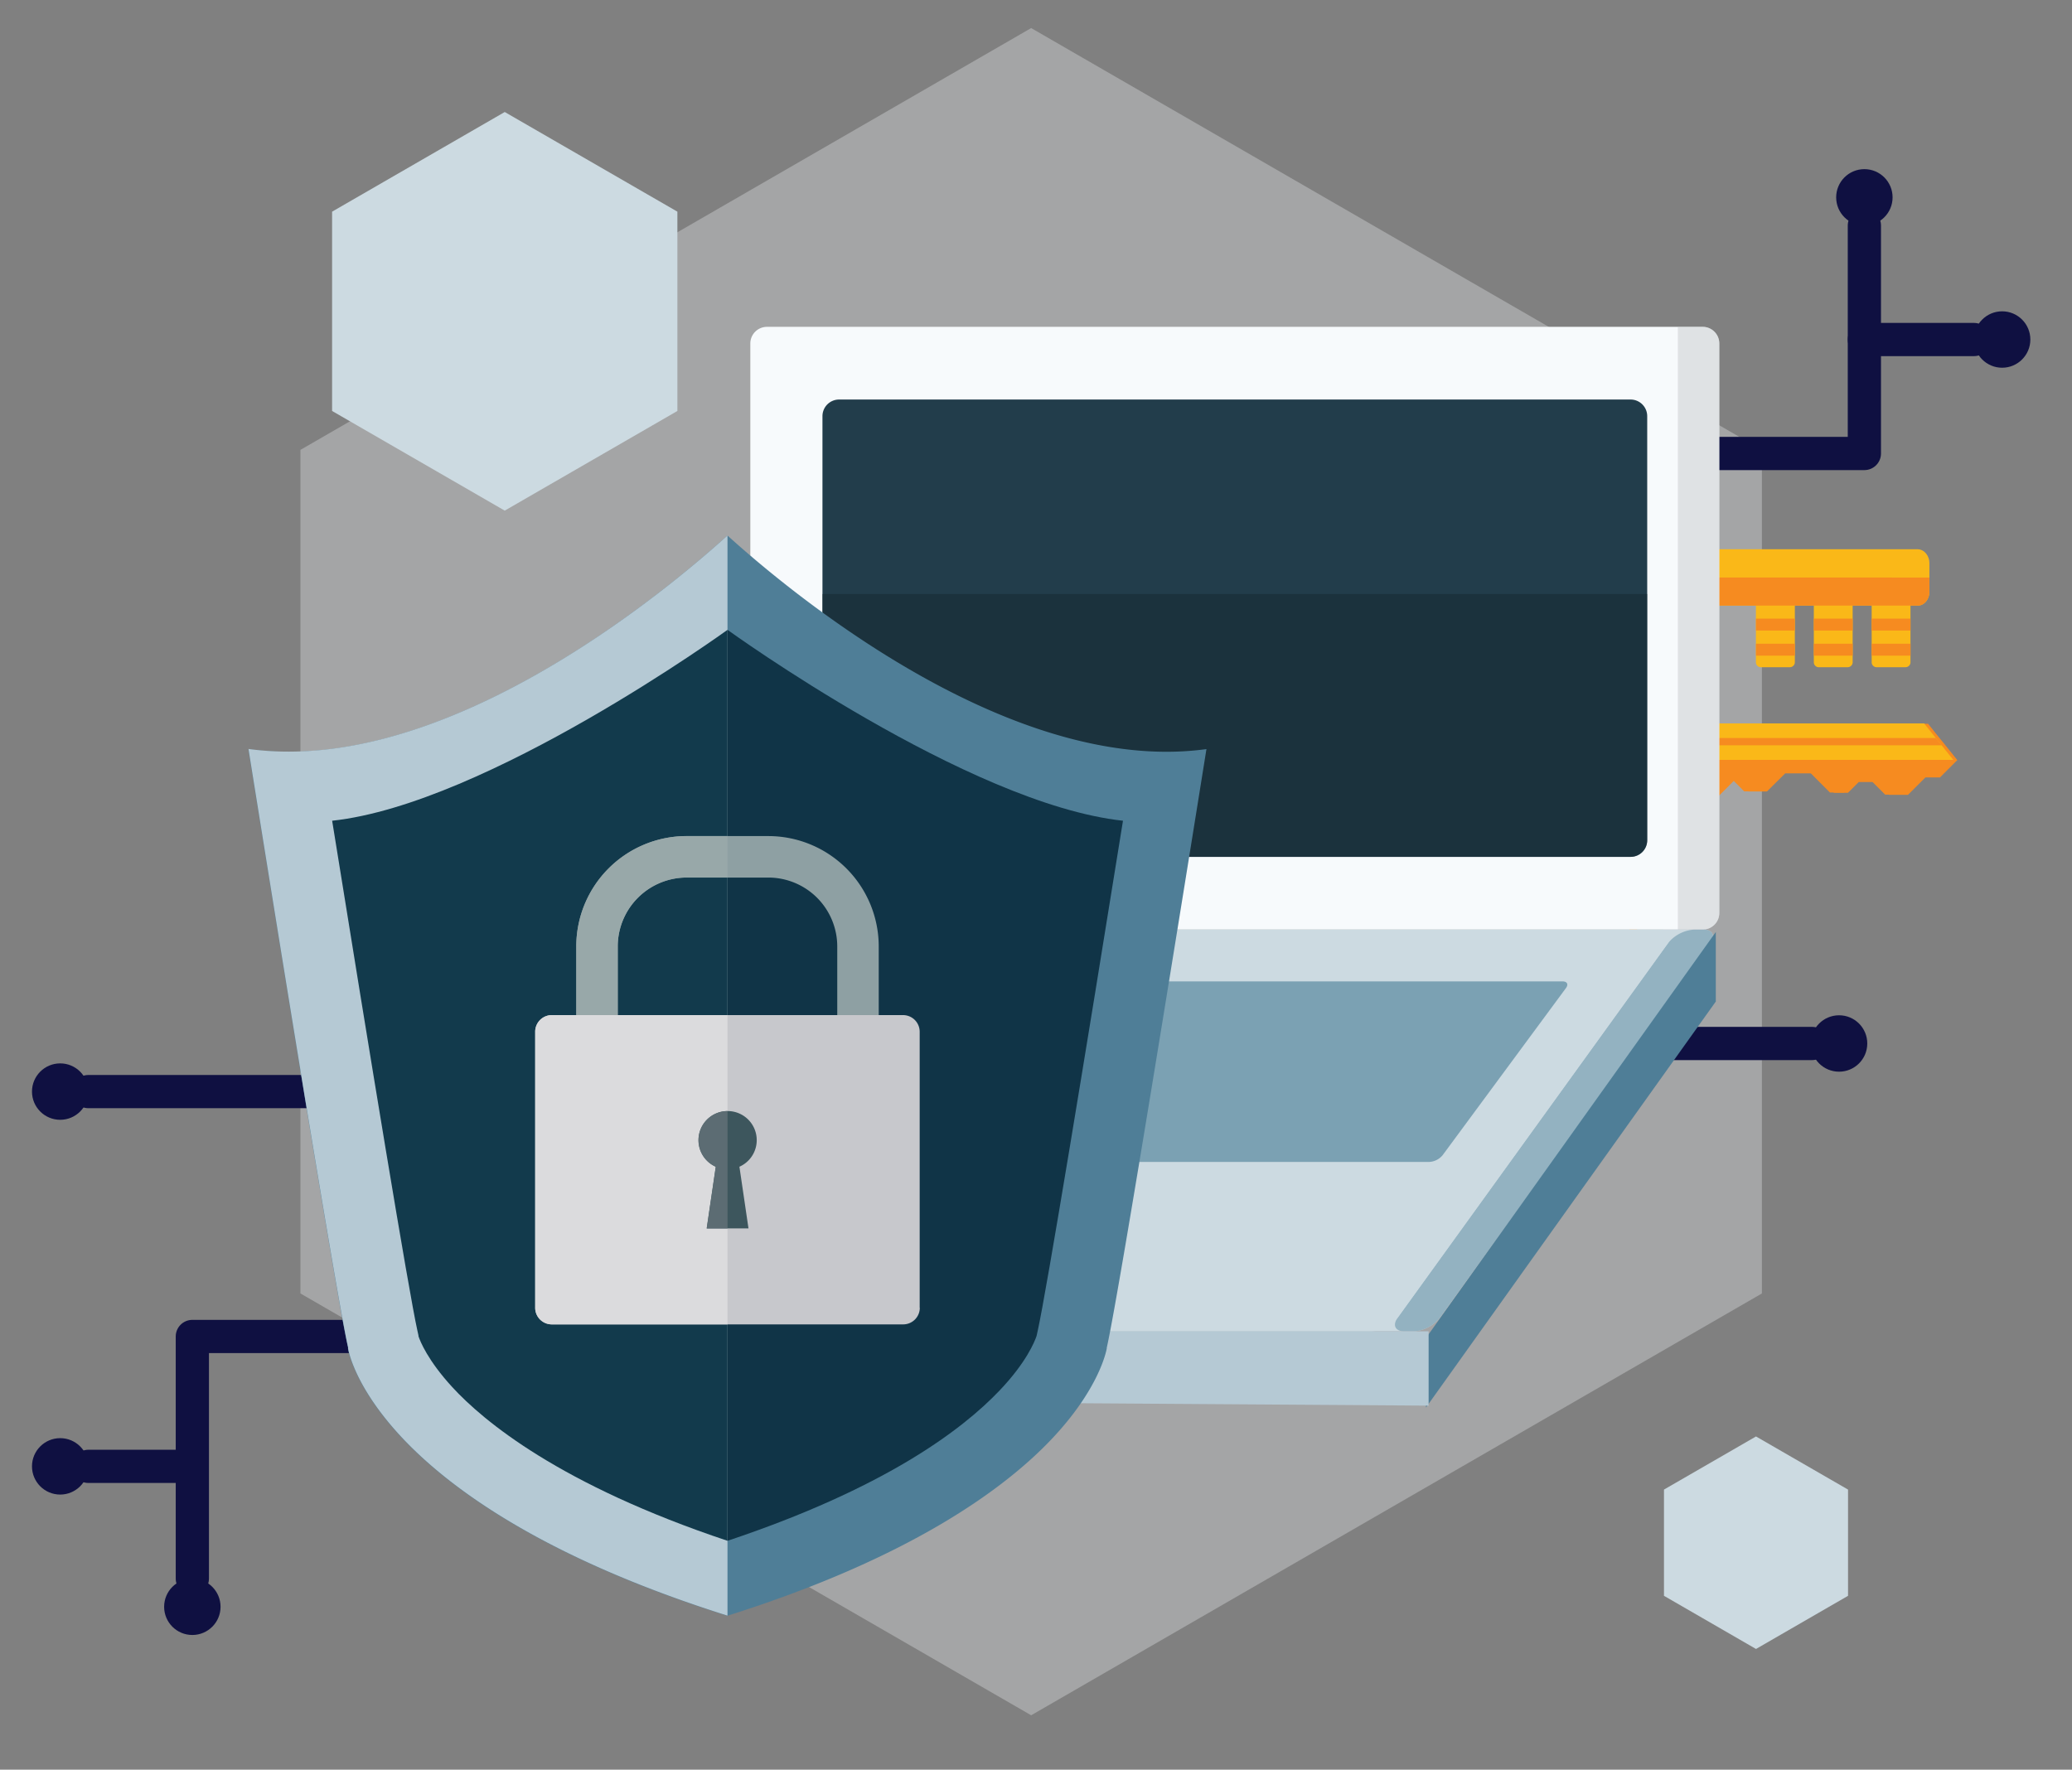 <svg id="Layer_1" data-name="Layer 1" xmlns="http://www.w3.org/2000/svg" viewBox="0 0 686 586"><rect x="0" y="0" width="686" height="586" fill="#808080" stroke="none"/><defs><style>.cls-1{fill:#c9cacc;opacity:0.5;}.cls-1,.cls-12,.cls-22{isolation:isolate;}.cls-2{fill:#ccdae1;}.cls-3{fill:none;stroke:#0f1041;stroke-linecap:round;stroke-linejoin:round;stroke-width:11px;}.cls-4{fill:#0f1041;}.cls-5{fill:#f68b20;}.cls-6{fill:#fab818;}.cls-7{fill:#f7fafc;}.cls-8{fill:#223d4b;}.cls-9{opacity:0.7;}.cls-10{fill:#7ba1b3;}.cls-11{fill:#4f7e97;}.cls-12{fill:#162c35;opacity:0.6;}.cls-13{fill:#b5c9d4;}.cls-14{fill:#103447;}.cls-15{fill:#123a4c;}.cls-16{fill:#8ea0a3;}.cls-17{fill:#98a8a9;}.cls-18{fill:#c7c8cc;}.cls-19{fill:#dbdbdd;}.cls-20{fill:#3d565d;}.cls-21{fill:#5c6c73;}.cls-22{fill:#bcbec0;opacity:0.4;}</style></defs><title>LogoStroke4</title><g id="Layer_4" data-name="Layer 4"><polygon class="cls-1" points="99.47 148.97 341.4 9.29 583.33 148.97 583.33 428.32 341.4 568 99.47 428.32 99.47 148.97"/><polygon class="cls-2" points="109.95 70.09 167.11 37.09 224.27 70.09 224.27 136.09 167.11 169.09 109.95 136.09 109.95 70.09"/><polygon class="cls-2" points="550.91 493.26 581.38 475.67 611.85 493.26 611.85 528.44 581.38 546.04 550.91 528.44 550.91 493.26"/><polyline class="cls-3" points="520.96 150.17 617.26 150.17 617.26 74.69"/><line class="cls-3" x1="521.99" y1="345.54" x2="599.96" y2="345.54"/><line class="cls-3" x1="617.26" y1="112.43" x2="653.54" y2="112.43"/><circle class="cls-4" cx="617.26" cy="65.35" r="9.34"/><circle class="cls-4" cx="19.93" cy="361.47" r="9.34"/><circle class="cls-4" cx="19.93" cy="485.57" r="9.34"/><circle class="cls-4" cx="63.68" cy="532.07" r="9.34"/><circle class="cls-4" cx="662.87" cy="112.43" r="9.34"/><line class="cls-3" x1="107.24" y1="361.47" x2="29.26" y2="361.47"/><circle class="cls-4" cx="608.88" cy="345.54" r="9.34"/><polyline class="cls-3" points="139.46 442.56 63.68 442.56 63.68 522.73"/><line class="cls-3" x1="61.11" y1="485.57" x2="29.26" y2="485.57"/><rect class="cls-5" x="539.44" y="284.63" width="2.56" height="47.4"/></g><g id="Layer_2" data-name="Layer 2"><path class="cls-6" d="M592.59,220.94a1.65,1.65,0,0,0,1.65-1.65V198.35a1.65,1.65,0,0,0-1.65-1.65H583a1.65,1.65,0,0,0-1.65,1.65v20.95a1.65,1.65,0,0,0,1.65,1.65Z"/><path class="cls-6" d="M611.73,220.94a1.65,1.65,0,0,0,1.65-1.65V198.35a1.65,1.65,0,0,0-1.65-1.65h-9.56a1.65,1.65,0,0,0-1.65,1.65v20.95a1.65,1.65,0,0,0,1.65,1.65Z"/><path class="cls-6" d="M630.88,220.94a1.65,1.65,0,0,0,1.65-1.65V198.35a1.65,1.65,0,0,0-1.65-1.65h-9.56a1.65,1.65,0,0,0-1.65,1.65v20.95a1.65,1.65,0,0,0,1.65,1.65Z"/><rect class="cls-5" x="581.38" y="204.85" width="12.85" height="3.95"/><rect class="cls-5" x="581.38" y="213.16" width="12.85" height="3.95"/><rect class="cls-5" x="600.53" y="204.85" width="12.85" height="3.95"/><rect class="cls-5" x="600.53" y="213.16" width="12.85" height="3.95"/><rect class="cls-5" x="619.67" y="204.85" width="12.86" height="3.95"/><rect class="cls-5" x="619.67" y="213.16" width="12.86" height="3.95"/><path class="cls-6" d="M638.79,186.46V196c0,2.49-1.73,4.54-3.85,4.54H507.22c-2.12,0-3.85-2-3.85-4.54v-9.58c0-2.49,1.73-4.54,3.85-4.54H634.94C637.06,181.92,638.79,184,638.79,186.46Z"/><path class="cls-5" d="M638.79,191.25V196c0,2.49-1.73,4.54-3.85,4.54H503.37v-9.32Z"/><path class="cls-5" d="M547.49,264h21.12l5.39-5.39.67-.67,4.15,4.15H585l6.05-6h9.71l6.44,6.43h4.63l3.59-3.59h5.77l4.27,4.28h6.23l5.77-5.77h4.84l5.73-5.74-4.82-6-1-1.21-3.86-4.82H549.19l1.34,4.82.66,2.42,1.33,4.82h-5V264Z"/><polygon class="cls-5" points="547.49 263.98 567.25 263.98 573.31 257.91 574 258.58 577.47 262.06 583.68 262.06 589.72 256.01 599.45 256.01 605.87 262.44 610.5 262.44 614.09 258.85 619.86 258.85 624.14 263.13 630.36 263.13 636.13 257.36 640.97 257.36 646.7 251.62 547.49 251.62 547.49 263.98"/><polygon class="cls-6" points="552.52 251.62 646.7 251.62 642.83 246.8 640.9 244.38 637.04 239.55 549.19 239.55 550.52 244.38 551.18 246.8 552.52 251.62"/><polygon class="cls-5" points="551.18 246.8 642.83 246.8 640.9 244.38 550.52 244.38 551.18 246.8"/><path class="cls-7" d="M569.23,113.72V302.33a5.51,5.51,0,0,1-5.49,5.49H253.91a5.51,5.51,0,0,1-5.49-5.49V113.72a5.51,5.51,0,0,1,5.49-5.49H563.74A5.51,5.51,0,0,1,569.23,113.72Z"/><path class="cls-8" d="M545.36,137.79V278.25a5.51,5.51,0,0,1-5.49,5.49H277.79a5.51,5.51,0,0,1-5.49-5.49V137.79a5.51,5.51,0,0,1,5.49-5.49H539.87A5.51,5.51,0,0,1,545.36,137.79Z"/><path class="cls-2" d="M564,307.82c3,0,4,2,2.28,4.45l-89.6,124.14a12.1,12.1,0,0,1-8.71,4.45H146.8c-3,0-3.94-1.93-2.05-4.28L244.69,312.1a13,13,0,0,1,8.93-4.28H564Z"/><g class="cls-9"><path class="cls-10" d="M564,307.82c3,0,4,2,2.28,4.45l-89.6,124.14a12.1,12.1,0,0,1-8.71,4.45h-3c-3,0-4-2-2.28-4.45l89.6-124.14a12.1,12.1,0,0,1,8.71-4.45Z"/></g><path class="cls-2" d="M550,307.82c3,0,4,2,2.28,4.45L462.7,436.41a12.1,12.1,0,0,1-8.71,4.45H146.8c-3,0-3.94-1.93-2.05-4.28L244.69,312.1a13,13,0,0,1,8.93-4.28H550Z"/><polygon class="cls-11" points="568.07 308.62 568.07 331.65 472.12 466.08 472.12 443.05 568.07 308.62"/><path class="cls-10" d="M518.46,327.19c.9-1.22.39-2.21-1.12-2.21h-254a6.11,6.11,0,0,0-4.37,2.21l-40.56,55.36c-.89,1.22-.39,2.21,1.12,2.21H473.23a6.14,6.14,0,0,0,4.38-2.21Z"/><path class="cls-12" d="M545.36,196.7v81.55a5.51,5.51,0,0,1-5.49,5.49H277.79a5.51,5.51,0,0,1-5.49-5.49V196.7Z"/><polygon class="cls-13" points="472.99 440.86 472.99 465.47 461.15 465.38 141.3 463.2 141.3 440.86 472.99 440.86"/><path class="cls-11" d="M386.2,248.94c-61.19,0-125.75-53.88-145.24-71.51l-.1.1-.1-.1c-19.49,17.63-84,71.51-145.24,71.51a98.73,98.73,0,0,1-13.29-.88c6.43,40.21,28.65,178.62,32.89,197.72l.09.38,0,.39c0,.12,1.78,12.07,17.11,28.76,15.11,16.45,46.18,40.09,108.5,59.73,61.07-19.25,92-42.33,107.24-58.38,15.8-16.65,18.21-29.21,18.37-30.15l0-.24.11-.49c4.24-19.09,26.46-157.51,32.89-197.72A98.74,98.74,0,0,1,386.2,248.94Z"/><path class="cls-14" d="M240.87,510.22c-55.48-18.52-80.81-39.66-91.11-50.88-8.15-8.87-10.65-15.22-11.2-16.87l0-.24-.35-1.57c-2.9-13.06-15.78-91.45-28.23-168.89,51.21-5.5,130.91-63.19,130.91-63.19s79.7,57.7,130.91,63.2c-12.45,77.44-25.33,155.84-28.23,168.89l-.38,1.72c-.64,1.9-3.41,8.77-12.19,18C318.28,473.79,292.43,493,240.87,510.22Z"/><path class="cls-13" d="M240.86,177.53V535c-62.32-19.64-93.38-43.28-108.5-59.74-15.33-16.68-17.09-28.64-17.11-28.76l0-.39-.09-.38c-4.24-19.09-26.46-157.51-32.89-197.72a98.81,98.81,0,0,0,13.29.88c61.19,0,125.75-53.88,145.24-71.51Z"/><path class="cls-15" d="M240.86,208.57V510.22c-55.48-18.52-80.8-39.66-91.11-50.88-8.15-8.87-10.65-15.22-11.2-16.87l0-.24-.35-1.57c-2.9-13.06-15.78-91.45-28.23-168.88C161.16,266.27,240.86,208.57,240.86,208.57Z"/><path class="cls-16" d="M254.41,377h-27.1a36.56,36.56,0,0,1-36.52-36.52v-27.1a36.56,36.56,0,0,1,36.52-36.52h27.1a36.56,36.56,0,0,1,36.52,36.52v27.1A36.56,36.56,0,0,1,254.41,377Zm-27.1-86.4a22.82,22.82,0,0,0-22.79,22.79v27.1a22.82,22.82,0,0,0,22.79,22.79h27.1a22.82,22.82,0,0,0,22.79-22.79v-27.1a22.82,22.82,0,0,0-22.79-22.79Z"/><path class="cls-17" d="M227.32,290.58h13.55V276.85H227.32a36.56,36.56,0,0,0-36.52,36.52v27.1A36.56,36.56,0,0,0,227.32,377h13.55V363.25H227.32a22.81,22.81,0,0,1-22.79-22.79v-27.1A22.81,22.81,0,0,1,227.32,290.58Z"/><path class="cls-18" d="M304.53,433.07a5.51,5.51,0,0,1-5.49,5.49H182.68a5.51,5.51,0,0,1-5.49-5.49V341.63a5.51,5.51,0,0,1,5.49-5.49H299a5.51,5.51,0,0,1,5.49,5.49v91.44Z"/><path class="cls-19" d="M240.86,336.14V438.56H182.68a5.51,5.51,0,0,1-5.49-5.49V341.63a5.51,5.51,0,0,1,5.49-5.49Z"/><path class="cls-20" d="M237,386.35l-3,20.42h13.81l-3-20.42a9.63,9.63,0,1,0-7.8,0Z"/><path class="cls-21" d="M231.24,377.56a9.61,9.61,0,0,0,5.72,8.8l-3,20.42h6.91V367.93A9.63,9.63,0,0,0,231.24,377.56Z"/><path class="cls-22" d="M569.23,113.72V302.33a5.51,5.51,0,0,1-5.49,5.49h-8.23V108.23h8.23A5.51,5.51,0,0,1,569.23,113.72Z"/></g></svg>